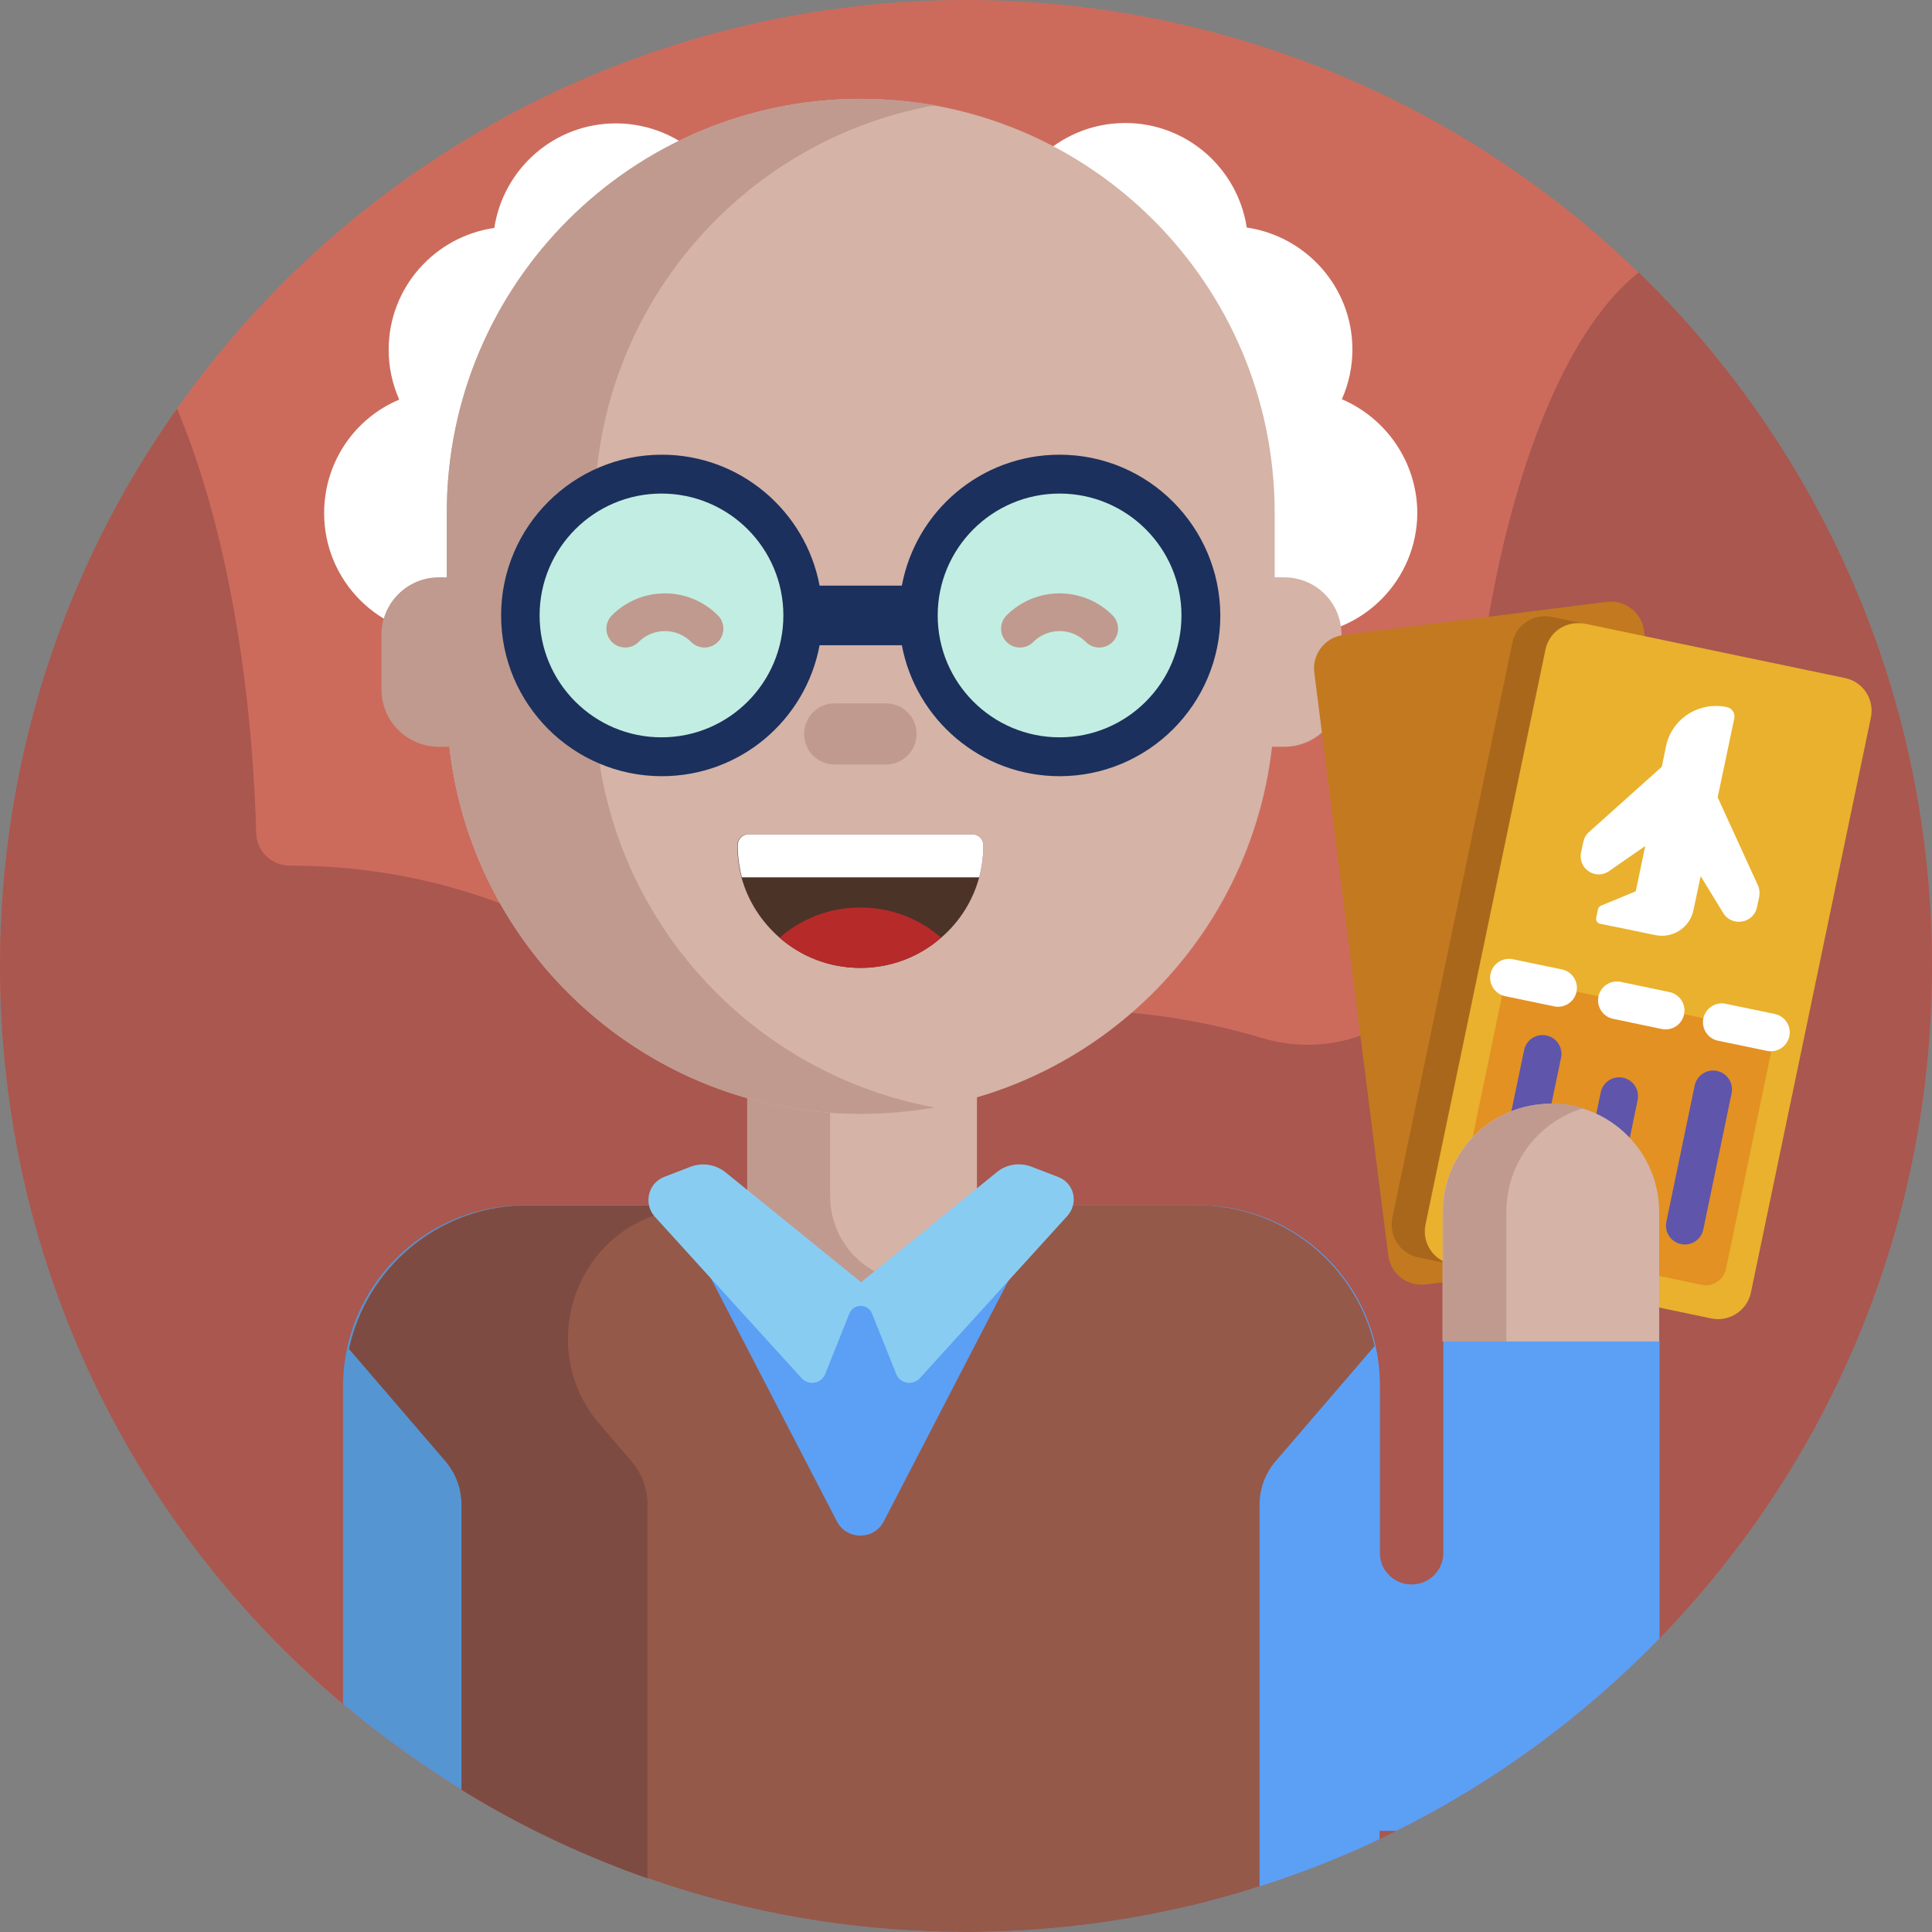 <?xml version="1.0" encoding="utf-8"?>
<!-- Generator: Adobe Illustrator 22.0.1, SVG Export Plug-In . SVG Version: 6.00 Build 0)  -->
<svg version="1.1" xmlns="http://www.w3.org/2000/svg" xmlns:xlink="http://www.w3.org/1999/xlink" x="0px" y="0px"
	 viewBox="0 0 512 512" style="enable-background:new 0 0 512 512;" xml:space="preserve">
<rect x="0" y="0" width="512" height="512" fill="#808080" stroke="none"/>
<style type="text/css">
	.st0{fill:#E9B12D;}
	.st1{fill:#A9E7D8;}
	.st2{fill:#76CFB1;}
	.st3{fill:#AE6B5D;}
	.st4{fill:#7770D3;}
	.st5{fill:#5BA0F5;}
	.st6{fill:#DA4545;}
	.st7{fill:#89CCFC;}
	.st8{fill:#CD462A;}
	.st9{fill:#514896;}
	.st10{fill:#5493A0;}
	.st11{fill:#CC6B5C;}
	.st12{fill:#62AA8D;}
	.st13{fill:#8ABAAB;}
	.st14{fill:#C3791F;}
	.st15{fill:#E39123;}
	.st16{fill:#FFFFFF;}
	.st17{fill:none;stroke:#FFFFFF;stroke-width:10;stroke-linecap:round;stroke-miterlimit:10;}
	.st18{fill:none;stroke:#5F55AB;stroke-width:10;stroke-linecap:round;stroke-miterlimit:10;}
	.st19{fill:#A9671C;}
	.st20{fill:#D5B3A7;}
	.st21{fill:#C09A8F;}
	.st22{fill:#487F87;}
	.st23{fill:#1B305C;}
	.st24{fill:#172945;}
	.st25{fill:none;}
	.st26{fill:#B62A2A;}
	.st27{fill:#325859;}
	.st28{fill:#3F6E71;}
	.st29{fill:#284646;}
	.st30{fill:#8F2727;}
	.st31{fill:#29477C;}
	.st32{fill:#5B9BEE;}
	.st33{fill:#487FDE;}
	.st34{fill:#CD9829;}
	.st35{fill:#9F2A2A;}
	.st36{fill:#4C3328;}
	.st37{fill:#E8B94A;}
	.st38{fill:#DDF8F1;}
	.st39{fill:#3E2A22;}
	.st40{fill:#D3A971;}
	.st41{fill:#C79A5B;}
	.st42{fill:#233E76;}
	.st43{fill:#21395F;}
	.st44{fill:#487D82;}
	.st45{fill:none;stroke:#C79A5B;stroke-width:10;stroke-linecap:round;stroke-miterlimit:10;}
	.st46{fill:#5E3E31;}
	.st47{fill:#AC3939;}
	.st48{fill:#CA9628;}
	.st49{fill:#AF8F88;}
	.st50{fill:#815048;}
	.st51{fill:#6F4232;}
	.st52{fill:#5F55AB;}
	.st53{fill:#192A48;}
	.st54{fill:#152336;}
	.st55{fill:#192B49;}
	.st56{fill:#264173;}
	.st57{fill:#B06F1E;}
	.st58{fill:#4E88C0;}
	.st59{fill:#83C3F1;}
	.st60{fill:#CF9929;}
	.st61{fill:none;stroke:#FFFFFF;stroke-width:10;stroke-linecap:round;stroke-linejoin:round;stroke-miterlimit:10;}
	.st62{fill:#EAC262;}
	.st63{fill:#D6D5D4;}
	.st64{fill:#6BBA9B;}
	.st65{fill:#63AA8F;}
	.st66{fill:none;stroke:#3E2A22;stroke-width:10;stroke-linecap:round;stroke-miterlimit:10;}
	.st67{fill:#CA7D1F;}
	.st68{fill:#213B64;}
	.st69{fill:#CDF8EC;}
	.st70{fill:#C59125;}
	.st71{fill:none;stroke:#C09A8F;stroke-width:10;stroke-linecap:round;stroke-miterlimit:10;}
	.st72{fill:#32579B;}
	.st73{fill:#172843;}
	.st74{fill:#D66767;}
	.st75{fill:#A74949;}
	.st76{fill:#EBC76F;}
	.st77{fill:#7A4940;}
	.st78{fill:#182A48;}
	.st79{fill:none;stroke:#A0794A;stroke-width:10;stroke-linecap:round;stroke-miterlimit:10;}
	.st80{fill:#C37A20;}
	.st81{fill:#D26D5C;}
	.st82{fill:#A45752;}
	.st83{fill:#284579;}
	.st84{fill:#88C7F4;}
	.st85{fill:#6EB6F0;}
	.st86{fill:#32221E;}
	.st87{fill:#E7A6A6;}
	.st88{fill:#C59191;}
	.st89{fill:#AA3B3B;}
	.st90{fill:#B83E3E;}
	.st91{fill:none;stroke:#5F55A9;stroke-width:10;stroke-linecap:round;stroke-miterlimit:10;}
	.st92{fill:#963838;}
	.st93{fill:#402B25;}
	.st94{fill:#6B6ABA;}
	.st95{fill:#BABABA;}
	.st96{fill:#D1D1D1;}
	.st97{fill:#264377;}
	.st98{fill:#A19BF5;}
	.st99{fill:#3C2A21;}
	.st100{fill:none;stroke:#4C3328;stroke-width:10;stroke-linecap:round;stroke-miterlimit:10;}
	.st101{fill:#C1781F;}
	.st102{fill:#E3A147;}
	.st103{fill:#F2D2A1;}
	.st104{fill:#4F372D;}
	.st105{fill:none;stroke:#DA4545;stroke-width:10;stroke-linecap:round;stroke-miterlimit:10;}
	.st106{fill:#AA3928;}
	.st107{fill:#8C2C22;}
	.st108{fill:#BF4336;}
	.st109{fill:#5797D4;}
	.st110{fill:#CFCFCF;}
	.st111{fill:#613A2E;}
	.st112{fill:none;stroke:#B18653;stroke-width:10;stroke-linecap:round;stroke-miterlimit:10;}
	.st113{fill:#B13B3B;}
	.st114{fill:#16263A;}
	.st115{fill:none;stroke:#16263A;stroke-width:10;stroke-miterlimit:10;}
	.st116{fill:#C87D20;}
	.st117{fill:#E4F0FD;}
	.st118{fill:#AA3737;}
	.st119{fill:#BF771F;}
	.st120{fill:none;stroke:#CD462A;stroke-width:10;stroke-linejoin:round;stroke-miterlimit:10;}
	.st121{fill:#5696D2;}
	.st122{fill:#C0771E;}
	.st123{fill:#9B5F1B;}
	.st124{fill:#A83A29;}
	.st125{fill:#E7A74F;}
	.st126{fill:#C9924C;}
	.st127{fill:#C58E48;}
	.st128{fill:#BE8844;}
	.st129{fill:#916939;}
	.st130{fill:#264275;}
	.st131{fill:#253F65;}
	.st132{fill:#182A45;}
	.st133{fill:#162336;}
	.st134{fill:#93C7B7;}
	.st135{fill:#E6A4A4;}
	.st136{fill:#B06B1D;}
	.st137{fill:#484185;}
	.st138{fill:#DB6E6E;}
	.st139{fill:#6BBA9A;}
	.st140{fill:#CACCCC;}
	.st141{fill:#D4D4D4;}
	.st142{fill:#A98881;}
	.st143{fill:#213A62;}
	.st144{fill:#A2837D;}
	.st145{fill:#6FB8F4;}
	.st146{fill:#9B9E9E;}
	.st147{fill:#B2B3B3;}
	.st148{fill:#20385D;}
	.st149{fill:#335AA8;}
	.st150{fill:#BCE7FD;}
	.st151{fill:#3B2921;}
	.st152{fill:#AD3C3C;}
	.st153{fill:#9D3838;}
	.st154{fill:#603F33;}
	.st155{fill:#4D868B;}
	.st156{fill:#A2DDFD;}
	.st157{fill:#ECB6B6;}
	.st158{fill:#E8A346;}
	.st159{fill:#514C94;}
	.st160{fill:#D2F1E8;}
	.st161{fill:#BDD6CE;}
	.st162{fill:#B93B29;}
	.st163{fill:#E0AD70;}
	.st164{fill:#C57C21;}
	.st165{fill:#EDA34A;}
	.st166{fill:#2F538F;}
	.st167{fill:#2B4B78;}
	.st168{fill:#65AF91;}
	.st169{fill:#A7CEFC;}
	.st170{fill:#98BDE2;}
	.st171{fill:#CFE5F7;}
	.st172{fill:#5492CD;}
	.st173{fill:#97CCBC;}
	.st174{fill:#5491CA;}
	.st175{fill:#EDC563;}
	.st176{fill:#423C79;}
	.st177{fill:#D3B1A5;}
	.st178{fill:#BE988D;}
	.st179{fill:#A7E5D6;}
	.st180{fill:#F2FFF9;}
	.st181{fill:#D64545;}
	.st182{fill:#A73B3B;}
	.st183{fill:#15233A;}
	.st184{fill:none;stroke:#BE988D;stroke-width:10;stroke-linecap:round;stroke-miterlimit:10;}
	.st185{fill:#AF3A29;}
	.st186{fill:#FAF9FF;}
	.st187{fill:#CACACC;}
	.st188{fill:#372720;}
	.st189{fill:#3F2C26;}
	.st190{fill:#2D201C;}
	.st191{fill:#3D6D6F;}
	.st192{fill:#5B54A8;}
	.st193{fill:#325799;}
	.st194{fill:#E8C26E;}
	.st195{fill:#254784;}
	.st196{fill:#5696D4;}
	.st197{fill:#4F8AB6;}
	.st198{fill:#5FA4AC;}
	.st199{fill:#AA3524;}
	.st200{fill:#D15F4D;}
	.st201{fill:#2B294C;}
	.st202{fill:#A43A2A;}
	.st203{fill:#E7AE2D;}
	.st204{fill:#CD9729;}
	.st205{fill:none;stroke:#AA8253;stroke-width:10;stroke-linecap:round;stroke-miterlimit:10;}
	.st206{fill:none;stroke:#E18F23;stroke-width:10;stroke-linecap:round;stroke-linejoin:round;stroke-miterlimit:10;}
	.st207{fill:#CF9828;}
	.st208{fill:#B88926;}
	.st209{fill:#A17623;}
	.st210{fill:#96CCBC;}
	.st211{fill:#CF9A2A;}
	.st212{fill:#C57B20;}
	.st213{fill:#C7F1E6;}
	.st214{fill:#DC6363;}
	.st215{fill:#E89F9F;}
	.st216{fill:#C88C8C;}
	.st217{fill:#C16E6E;}
	.st218{fill:#A46060;}
	.st219{fill:#AA3626;}
	.st220{fill:#87EDC4;}
	.st221{fill:#D86552;}
	.st222{fill:#BC7620;}
	.st223{fill:#BA741E;}
	.st224{fill:#8F8CE3;}
	.st225{fill:#3A2820;}
	.st226{fill:#AC7060;}
	.st227{fill:#915F55;}
	.st228{fill:#49332A;}
	.st229{fill:#2D1F1B;}
	.st230{fill:#69B7BE;}
	.st231{fill:#D6D6D6;}
	.st232{fill:#B8B8B8;}
	.st233{fill:#CACACA;}
	.st234{fill:#467B80;}
	.st235{fill:#C2EDE2;}
	.st236{fill:#A9574F;}
	.st237{fill:#5595D2;}
	.st238{fill:#955949;}
	.st239{fill:#7E4B42;}
	.st240{fill:#89CCF1;}
	.st241{fill:#DD584A;}
	.st242{fill:#C18F26;}
	.st243{fill:#B33C2A;}
	.st244{fill:#D1A771;}
	.st245{fill:#B42A2A;}
	.st246{fill:#325797;}
	.st247{fill:#9F3529;}
	.st248{fill:#EDCE80;}
	.st249{fill:#F0DBAC;}
	.st250{fill:#CFB478;}
	.st251{fill:#D4C29B;}
	.st252{fill:#993939;}
	.st253{fill:#D1AFA3;}
	.st254{fill:#BC968B;}
	.st255{fill:none;stroke:#BC968B;stroke-width:10;stroke-linecap:round;stroke-miterlimit:10;}
	.st256{fill:#814C3C;}
	.st257{fill:#C0EBE0;}
	.st258{fill:#A5E3D4;}
	.st259{fill:#15243C;}
	.st260{fill:#443E79;}
	.st261{fill:#F0FFF7;}
	.st262{fill:#9A764B;}
	.st263{fill:#826443;}
	.st264{fill:#D9AA74;}
	.st265{fill:#5DA186;}
	.st266{fill:#68B596;}
	.st267{fill:#E5C6BE;}
	.st268{fill:#D3B6B1;}
	.st269{fill:none;stroke:#BAA09C;stroke-width:10;stroke-linecap:round;stroke-miterlimit:10;}
	.st270{fill:#F4D78F;}
	.st271{fill:#20385F;}
	.st272{fill:#BA8727;}
	.st273{fill:#5A9C82;}
	.st274{fill:none;stroke:#E39123;stroke-width:10;stroke-linecap:round;stroke-linejoin:round;stroke-miterlimit:10;}
	.st275{fill:#60392D;}
	.st276{fill:#CCCCCC;}
	.st277{fill:#844F3E;}
	.st278{fill:#F3FFFB;}
	.st279{fill:#365E60;}
	.st280{fill:#D84545;}
	.st281{fill:#A83B3B;}
	.st282{fill:#253F70;}
	.st283{fill:#EAADAD;}
	.st284{fill:#443E7C;}
	.st285{fill:#3D6B9F;}
	.st286{fill:#4274BC;}
	.st287{fill:#AF3827;}
	.st288{fill:#E59D9D;}
	.st289{fill:#C48989;}
	.st290{fill:none;stroke:#9B621A;stroke-width:10;stroke-linecap:round;stroke-linejoin:round;stroke-miterlimit:10;}
	.st291{fill:#213A5E;}
	.st292{fill:#2D507A;}
	.st293{fill:#528EC8;}
	.st294{fill:#EFD696;}
	.st295{fill:#D1BA87;}
	.st296{fill:#FDFCFC;}
	.st297{fill:#86CBFC;}
	.st298{fill:#7AB7DA;}
	.st299{fill:#192C4C;}
	.st300{fill:#BCBCBC;}
	.st301{fill:#A13838;}
	.st302{fill:#75BDF6;}
	.st303{fill:#D0B1AA;}
	.st304{fill:#142233;}
	.st305{fill:#E6C4BB;}
	.st306{fill:#BDBDBD;}
	.st307{fill:#E8A192;}
	.st308{fill:#A43939;}
	.st309{fill:#162640;}
	.st310{fill:#27457C;}
	.st311{fill:#EFBE5E;}
	.st312{fill:#87EDC5;}
	.st313{fill:#A03838;}
	.st314{fill:#833232;}
	.st315{fill:#47417F;}
	.st316{fill:none;stroke:#915F55;stroke-width:10;stroke-linecap:round;stroke-miterlimit:10;}
	.st317{fill:#BC8B25;}
	.st318{fill:#473129;}
	.st319{fill:#67B394;}
	.st320{fill:#599A80;}
	.st321{fill:#B13D3D;}
</style>
<g id="BULINE">
	<circle id="XMLID_2366_" class="st11" cx="256" cy="256" r="256"/>
	<g>
	</g>
</g>
<g id="Icons">
	<g id="XMLID_3181_">
		<path id="XMLID_3365_" class="st236" d="M512,256c0,69.3-27.5,132.1-72.2,178.2c-20.1,20.7-43.6,38-69.7,51
			c-1.5,0.7-3,1.5-4.5,2.2c-10.2,4.9-20.8,9-31.7,12.5c-5.8,1.9-11.7,3.5-17.7,5c-11.2-0.1-22.7-0.3-34.2-0.3
			c-43.8,0-83.1-15-110.4-38.8c-2-1.8-4-3.6-5.9-5.5c-10.8,7.6-22.8,13.9-35.8,18.5c-2.6-1.5-5.2-3-7.7-4.6
			c-10.8-6.7-21.2-14.1-30.9-22.3c-0.1-0.1-0.2-0.2-0.4-0.3C35.3,404.8,0,334.5,0,256c0-55,17.3-105.9,46.9-147.7
			c11.9,28.1,19.7,67.9,21,112.5c0.1,4.8,4.1,8.6,8.9,8.6h0.1c19.8,0,38.8,3.6,55.9,10.1h0c26.7,10.1,49.3,27.3,64.9,48.9
			c0.1-0.1,0.3-0.1,0.4-0.2c0.1-0.1,0.3-0.1,0.4-0.2c4.8-2.6,9.8-4.9,15-7.1c2.2-0.9,4.4-1.8,6.7-2.6c11.3-4.1,23.4-7.1,36.1-8.9
			c8.4-1.1,17-1.8,25.8-1.8c6,0,11.9,0.3,17.7,0.8c12.1,1.1,23.7,3.4,34.7,6.7c9.1,2.7,18.2,2.2,26.2-0.7c9.4-3.4,17.4-10,22.4-18.7
			l0,0c3.6-6.3,5.8-13.6,5.7-21.5v-0.8c0-1.8,0-3.6,0-5.3v0c0.3-23,2.3-44.8,5.7-64.6c7.6-43.8,22.1-77.5,39.8-91.3
			C482.2,118.8,512,183.9,512,256z"/>
		<path id="XMLID_3218_" class="st16" d="M195.8,65.3c0-18-14.6-32.6-32.6-32.6c-16.3,0-29.8,12-32.2,27.7
			c-15.8,2.3-28,15.8-28,32.3c0,4.7,1,9.1,2.8,13.2c-11.7,4.9-19.9,16.5-19.9,30.1c0,18,14.6,32.6,32.6,32.6
			c18,0,32.6-14.6,32.6-32.6c0-4.7-1-9.1-2.8-13.2c10.3-4.3,17.8-13.8,19.6-25.1C183.7,95.4,195.8,81.8,195.8,65.3z"/>
		<path id="XMLID_3217_" class="st16" d="M355.6,105.8c1.8-4,2.8-8.5,2.8-13.2c0-16.4-12.2-30-28-32.3
			c-2.4-15.7-15.9-27.7-32.2-27.7c-18,0-32.6,14.6-32.6,32.6c0,16.4,12.2,30,28,32.3c1.7,11.4,9.3,20.8,19.6,25.1
			c-1.8,4-2.8,8.5-2.8,13.2c0,18,14.6,32.6,32.6,32.6c18,0,32.6-14.6,32.6-32.6C375.5,122.4,367.3,110.8,355.6,105.8z"/>
		<path id="XMLID_3264_" class="st5" d="M439.8,355.5v78.7c-20.1,20.7-43.6,38-69.7,51h-4.5v2.2c-10.2,4.9-20.8,9-31.7,12.5
			c-5.8,1.9-11.7,3.5-17.7,5c-19.3,4.6-39.4,7.1-60.1,7.1c-29.6,0-58-5-84.4-14.3c-14.5-5.1-28.4-11.4-41.6-18.9
			c-2.6-1.5-5.2-3-7.7-4.6c-10.8-6.7-21.2-14.1-30.9-22.3v-84.4c0-3.5,0.4-6.9,1.1-10.1c4.6-21.3,23.3-37.4,45.9-38
			c0.4,0,0.8,0,1.1,0h178.1c22.8,0,41.9,15.9,46.8,37.1c0.8,3.5,1.2,7.2,1.2,11v44.1c0,2.3,0.9,4.4,2.5,5.9c1.5,1.5,3.6,2.4,5.9,2.4
			c4.6,0,8.4-3.7,8.4-8.4v-56.3H439.8z"/>
		<path id="XMLID_3253_" class="st237" d="M170.3,319.5c-26.6,0-48.1,21.5-48.1,48.1v106.6c-10.8-6.7-21.2-14.1-30.9-22.3
			c-0.1-0.1-0.2-0.2-0.4-0.3v-84.1c0-26.3,21.1-47.7,47.3-48.1c0.4,0,0.8,0,1.1,0H170.3z"/>
		<path id="XMLID_3214_" class="st20" d="M236.4,339.6h-15.5c-12.4,0-22.5-10.1-22.5-22.5v-37c0-12.4,10.1-22.5,22.5-22.5h15.5
			c12.4,0,22.5,10.1,22.5,22.5v37C258.9,329.6,248.8,339.6,236.4,339.6z"/>
		<path id="XMLID_3213_" class="st21" d="M239.2,339.4c-1.1,0.2-2.1,0.2-3.2,0.2h-15.5c-12.4,0-22.5-10.1-22.5-22.5v-37
			c0-12.4,10.1-22.5,22.5-22.5H236c1.1,0,2.2,0.1,3.2,0.2c-10.9,1.6-19.2,10.9-19.2,22.2v37C220,328.5,228.4,337.8,239.2,339.4z"/>
		<path id="XMLID_3212_" class="st20" d="M340.3,153h-2.5v-17.1c0-60.6-49.1-109.7-109.7-109.7h0c-60.6,0-109.7,49.1-109.7,109.7
			v49.6c0,60.6,49.1,109.7,109.7,109.7h0c56.4,0,102.8-42.6,109-97.3h3.2c8.4,0,15.2-6.8,15.2-15.2v-14.5
			C355.5,159.7,348.7,153,340.3,153z"/>
		<path id="XMLID_3211_" class="st21" d="M157.6,185.4v-49.6c0-53.9,38.9-98.7,90.1-107.9c-6.3-1.1-12.9-1.7-19.6-1.7
			c-60.6,0-109.7,49.1-109.7,109.7V153h-2.1c-8.4,0-15.2,6.8-15.2,15.2v14.5c0,8.4,6.8,15.2,15.2,15.2h2.8
			c6.1,54.8,52.6,97.3,109,97.3c6.7,0,13.2-0.6,19.6-1.7C196.5,284.1,157.6,239.3,157.6,185.4z"/>
		<path id="XMLID_3210_" class="st21" d="M234.8,202.6h-13.6c-4.5,0-8.1-3.6-8.1-8.1v0c0-4.5,3.6-8.1,8.1-8.1h13.6
			c4.5,0,8.1,3.6,8.1,8.1v0C242.9,198.9,239.3,202.6,234.8,202.6z"/>
		<path id="XMLID_3209_" class="st36" d="M257.7,221.1c1.6,0,2.9,1.3,2.9,2.9l0,0c0,3-0.4,5.8-1.1,8.5c-1.7,6.3-5.3,11.9-10.1,16
			c-5.7,5-13.2,8-21.4,8c-8.2,0-15.7-3-21.4-8c-4.8-4.2-8.4-9.7-10.1-16c-0.7-2.7-1.1-5.6-1.1-8.5l0,0c0-1.6,1.3-2.9,2.9-2.9H257.7z
			"/>
		<path id="XMLID_3208_" class="st26" d="M249.4,248.5c-5.7,5-13.2,8-21.4,8c-8.2,0-15.7-3-21.4-8c5.7-5,13.2-8,21.4-8
			C236.2,240.5,243.7,243.5,249.4,248.5z"/>
		<path id="XMLID_3207_" class="st16" d="M257.7,221.1c1.6,0,2.9,1.3,2.9,2.9l0,0c0,3-0.4,5.8-1.1,8.5h-62.9
			c-0.7-2.7-1.1-5.6-1.1-8.5l0,0c0-1.6,1.3-2.9,2.9-2.9H257.7z"/>
		<path id="XMLID_3249_" class="st238" d="M364.3,356.7l-26.3,30.6c-2.7,3.2-4.2,7.2-4.2,11.4v101.2c-5.8,1.9-11.7,3.5-17.7,5
			c-19.3,4.6-39.4,7.1-60.1,7.1c-29.6,0-58-5-84.4-14.3c-14.5-5.1-28.4-11.4-41.6-18.9c-2.6-1.5-5.2-3-7.7-4.6v-75.6
			c0-4.2-1.5-8.2-4.2-11.4l-25.6-29.8c4.6-21.3,23.3-37.4,45.9-38c0.4,0,0.8,0,1.1,0h38.9l0.5,1h0l9.2,17.8l33.7,65
			c2.6,5,9.8,5,12.4,0l33.2-64.1l10.2-19.7h39.8C340.3,319.5,359.4,335.4,364.3,356.7z"/>
		<path id="XMLID_3244_" class="st239" d="M178.9,320.6L178.9,320.6c-1.3,0.3-2.6,0.6-3.9,1c-0.6,0.2-1.1,0.4-1.6,0.5
			c-22.7,8-30.4,36.8-14.5,55.3l8.5,9.9c2.7,3.2,4.2,7.2,4.2,11.4v99.1c-14.5-5.1-28.4-11.4-41.6-18.9c-2.6-1.5-5.2-3-7.7-4.6v-75.6
			c0-4.2-1.5-8.2-4.2-11.4l-25.6-29.8c4.6-21.3,23.3-37.4,45.9-38c0.4,0,0.8,0,1.1,0h38.9L178.9,320.6z"/>
		<path id="XMLID_3204_" class="st240" d="M280.4,311.9l-7-2.7c-3.1-1.2-6.7-0.7-9.3,1.5l-35.9,29.1l-35.9-29.1
			c-2.6-2.1-6.1-2.7-9.3-1.5l-7,2.7c-4.3,1.7-5.5,7.1-2.5,10.5l38.9,42.8c1.9,2.1,5.3,1.5,6.3-1.1l6.4-16c1.1-2.7,4.9-2.7,6,0
			l6.4,16c1,2.6,4.4,3.2,6.3,1.1l38.9-42.8C286,318.9,284.7,313.5,280.4,311.9z"/>
		<path id="XMLID_3203_" class="st23" d="M280.8,120.5c-20.8,0-38.1,14.9-41.8,34.7h-21.8c-3.7-19.7-21-34.7-41.8-34.7
			c-23.5,0-42.6,19.1-42.6,42.6c0,23.5,19.1,42.6,42.6,42.6c20.8,0,38.1-14.9,41.8-34.7h21.8c3.7,19.7,21,34.7,41.8,34.7
			c23.5,0,42.6-19.1,42.6-42.6C323.3,139.6,304.3,120.5,280.8,120.5z"/>
		<circle id="XMLID_3202_" class="st235" cx="175.3" cy="163.1" r="32.3"/>
		<circle id="XMLID_3201_" class="st235" cx="280.8" cy="163.1" r="32.3"/>
		<path id="XMLID_3200_" class="st71" d="M291.3,166.6c-5.8-5.8-15.2-5.8-21,0"/>
		<path id="XMLID_3199_" class="st71" d="M186.7,166.6c-5.8-5.8-15.2-5.8-21,0"/>
		<g id="XMLID_3184_">
			<path id="XMLID_3198_" class="st14" d="M447.6,331.6l-69.8,8.8c-4.8,0.6-9.3-2.8-9.9-7.7l-19.6-154.5c-0.6-4.8,2.8-9.3,7.7-9.9
				l69.8-8.8c4.8-0.6,9.3,2.8,9.9,7.7l19.6,154.5C455.9,326.6,452.5,331,447.6,331.6z"/>
			<g id="XMLID_3186_">
				<path id="XMLID_3234_" class="st0" d="M453.5,349.4L384.6,335c-4.8-1-7.8-5.7-6.8-10.5l31.8-152.4c1-4.8,5.7-7.8,10.5-6.8
					l68.9,14.4c4.8,1,7.8,5.7,6.8,10.5l-31.8,152.4C463,347.3,458.3,350.4,453.5,349.4z"/>
				<path id="XMLID_3196_" class="st15" d="M470.4,273.8l-13,62.5c-0.6,2.9-3.5,4.8-6.4,4.2l-60.7-12.7c-2.9-0.6-4.8-3.5-4.2-6.4
					l13-62.5L470.4,273.8z"/>
				<path id="XMLID_3195_" class="st16" d="M441.5,197.8l-1.1,5.4l-19.3,17.3c-0.8,0.7-1.3,1.6-1.5,2.6l-0.6,2.8
					c-0.9,4.3,3.9,7.5,7.5,4.9l9.5-6.6l-2.5,12l-9.2,3.8c-0.4,0.2-0.7,0.5-0.8,0.9l-0.5,2.4c-0.1,0.7,0.3,1.3,1,1.5l7.4,1.5l7.2,1.5
					c4.7,1,9.3-2,10.2-6.7l1.9-8.9l6,9.8c2.3,3.7,8,2.7,8.9-1.5l0.6-2.8c0.2-1,0.1-2.1-0.3-3l-10.7-23.4l4.4-20.9
					c0.3-1.4-0.6-2.7-1.9-3h0C450.2,185.8,443,190.5,441.5,197.8z"/>
				<line id="XMLID_3193_" class="st17" x1="399.9" y1="259.1" x2="412.9" y2="261.8"/>
				<line id="XMLID_3192_" class="st17" x1="428.5" y1="265.1" x2="441.4" y2="267.8"/>
				<line id="XMLID_3191_" class="st17" x1="456.3" y1="270.9" x2="469.3" y2="273.6"/>
				<line id="XMLID_3189_" class="st18" x1="401.3" y1="315.3" x2="408.8" y2="279.3"/>
				<line id="XMLID_3188_" class="st18" x1="446.5" y1="324.8" x2="454" y2="288.7"/>
				<line id="XMLID_3187_" class="st18" x1="424.4" y1="313.2" x2="429.1" y2="290.5"/>
			</g>
			<path id="XMLID_3185_" class="st19" d="M409.5,172.1l-31.8,152.4c-1,4.8,2.1,9.5,6.8,10.5l-8.7-1.8c-4.8-1-7.8-5.7-6.8-10.5
				l31.8-152.4c1-4.8,5.7-7.8,10.5-6.8l8.7,1.8C415.2,164.3,410.5,167.3,409.5,172.1z"/>
		</g>
		<path id="XMLID_3183_" class="st20" d="M439.8,355.5h-57.5v-34.3c0-15.9,12.9-28.7,28.7-28.7h0c15.9,0,28.7,12.9,28.7,28.7V355.5z
			"/>
		<path id="XMLID_3182_" class="st21" d="M419.5,293.7c-11.8,3.6-20.3,14.5-20.3,27.5v34.3h-16.8v-34.3c0-15.9,12.9-28.7,28.7-28.7
			C414,292.4,416.8,292.8,419.5,293.7z"/>
	</g>
</g>
</svg>
